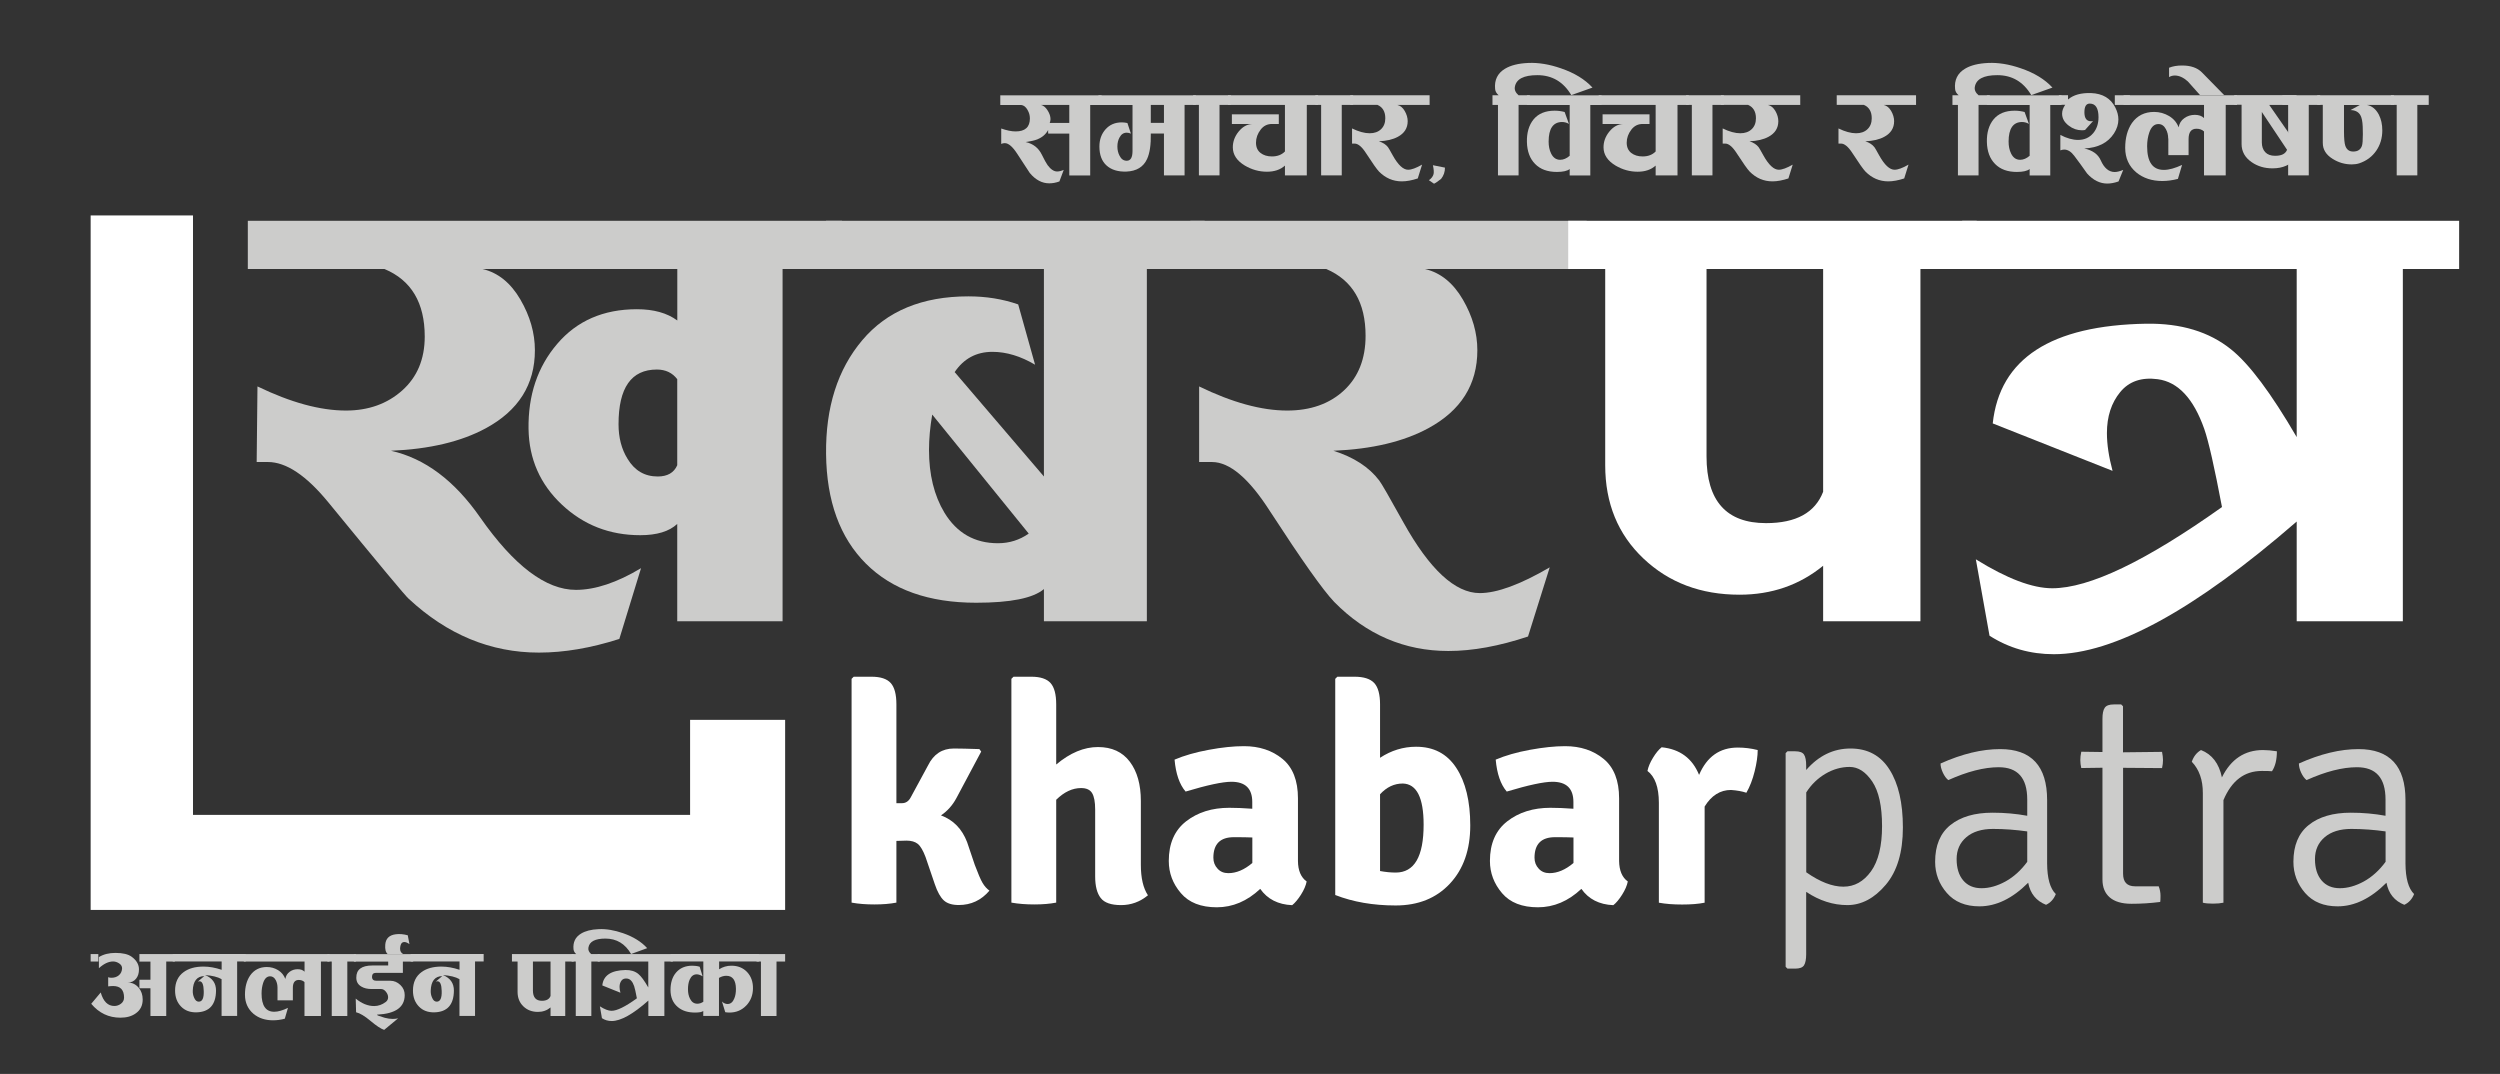 <?xml version="1.0" encoding="utf-8"?>
<!-- Generator: Adobe Illustrator 24.2.0, SVG Export Plug-In . SVG Version: 6.00 Build 0)  -->
<svg version="1.1" id="Layer_1" xmlns="http://www.w3.org/2000/svg" xmlns:xlink="http://www.w3.org/1999/xlink" x="0px" y="0px"
	 viewBox="0 0 341.98 146.91" style="enable-background:new 0 0 341.98 146.91;" xml:space="preserve">
<rect x="0" y="0" width="341.98" height="146.91" fill="#333333" stroke="none"/>
<style type="text/css">
	.st0{fill:#FFFFFF;}
	.st1{fill:#CCCCCB;}
</style>
<polygon class="st0" points="26.4,29.47 12.4,29.47 12.4,124.47 107.4,124.47 107.4,98.47 94.4,98.47 94.4,111.47 26.4,111.47 "/>
<g>
	<path class="st1" d="M115.19,36.8h-8.14v48.18H92.64V71.67c-1.1,1.03-2.79,1.54-5.06,1.54c-4.18,0-7.75-1.39-10.72-4.18
		c-2.97-2.79-4.49-6.23-4.56-10.34c-0.07-4.62,1.23-8.51,3.93-11.66c2.69-3.15,6.32-4.73,10.89-4.73c2.29,0,4.13,0.51,5.53,1.54
		V36.8H66.02c2.13,0.51,3.85,1.91,5.17,4.18c1.32,2.27,1.98,4.58,1.98,6.93c0,4.69-2.24,8.25-6.71,10.67
		c-3.37,1.83-7.7,2.86-12.98,3.08c4.62,1.03,8.69,4.07,12.21,9.13c4.62,6.6,8.98,9.9,13.09,9.9c2.64,0,5.61-0.99,8.91-2.97
		l-2.97,9.68c-3.89,1.25-7.55,1.87-11,1.87c-6.6,0-12.54-2.46-17.82-7.37c-0.37-0.29-4.03-4.69-11-13.2
		c-3.01-3.67-5.76-5.5-8.25-5.5c-0.51,0-1.03,0-1.54,0l0.11-10.34c4.55,2.2,8.58,3.3,12.1,3.3c3.08,0,5.65-0.92,7.7-2.75
		c2.05-1.83,3.08-4.29,3.08-7.37c0-4.62-1.83-7.7-5.5-9.24H33.9v-6.6h81.29V36.8z M92.64,63.64V51.87c-0.67-0.88-1.6-1.32-2.79-1.32
		c-3.5,0-5.24,2.49-5.24,7.48c0,1.83,0.41,3.41,1.23,4.73c0.97,1.61,2.34,2.42,4.13,2.42C91.31,65.18,92.2,64.66,92.64,63.64z"/>
	<path class="st1" d="M139.28,41.64l2.31,8.25c-1.98-1.17-3.92-1.76-5.83-1.76c-2.2,0-3.92,0.92-5.17,2.77l12.21,14.28V36.8h-29.81
		v-6.6h51.81v6.6h-7.92v48.18H142.8v-4.4c-1.47,1.25-4.57,1.87-9.27,1.87c-6.48,0-11.5-1.78-15.07-5.34
		c-3.57-3.56-5.39-8.56-5.46-15.01c-0.07-6.38,1.58-11.57,4.95-15.56c3.37-4,8.21-6,14.52-6C134.88,40.54,137.15,40.9,139.28,41.64z
		 M127.52,56.71c-0.29,1.69-0.44,3.3-0.44,4.84c0,3.37,0.7,6.23,2.11,8.58c1.7,2.79,4.14,4.18,7.32,4.18c1.55,0,2.96-0.44,4.21-1.32
		L127.52,56.71z"/>
	<path class="st1" d="M217.05,36.8h-22.11c2.13,0.51,3.85,1.91,5.17,4.18c1.32,2.27,1.98,4.58,1.98,6.93
		c0,4.69-2.24,8.25-6.71,10.67c-3.37,1.83-7.7,2.86-12.98,3.08c2.79,0.88,4.88,2.24,6.27,4.07c0.29,0.37,1.39,2.27,3.3,5.72
		c3.59,6.45,7.08,9.68,10.45,9.68c2.35,0,5.54-1.17,9.57-3.52l-2.97,9.46c-3.96,1.32-7.59,1.98-10.89,1.98
		c-6.01,0-11.22-2.24-15.62-6.71c-1.54-1.61-4.47-5.76-8.8-12.43c-2.86-4.47-5.5-6.71-7.92-6.71c-0.59,0-1.17,0-1.76,0V52.86
		c4.52,2.2,8.54,3.3,12.04,3.3c3.21,0,5.8-0.92,7.77-2.75c1.97-1.83,2.96-4.33,2.96-7.48c0-4.55-1.79-7.59-5.37-9.13h-18.61v-6.6
		h54.23V36.8z"/>
	<path class="st0" d="M219.58,63.64V36.8h-5.06v-6.6h55.88v6.6h-7.7v48.18h-13.31v-7.59c-3.23,2.64-7.04,3.96-11.44,3.96
		c-5.28,0-9.66-1.65-13.14-4.95C221.32,73.1,219.58,68.84,219.58,63.64z M249.39,67.27V36.8h-15.95v25.63
		c0,6.09,2.71,9.13,8.14,9.13C245.69,71.56,248.29,70.13,249.39,67.27z"/>
	<path class="st0" d="M303.95,69.36c-1.03-5.43-1.83-8.98-2.42-10.67c-1.47-4.18-3.59-6.45-6.38-6.82c-2.2-0.29-3.91,0.29-5.12,1.76
		c-1.21,1.47-1.82,3.34-1.82,5.61c0,1.54,0.26,3.26,0.77,5.17l-16.39-6.49c0.95-8.87,7.95-13.42,21.01-13.64
		c4.74-0.07,8.61,1.1,11.6,3.52c2.48,1.98,5.47,5.98,8.97,11.99V36.8h-45.76v-6.6h67.98v6.6h-7.7v48.18h-14.52V71.34
		c-13.93,12.1-25.01,18.15-33.22,18.15c-3.23,0-6.16-0.84-8.8-2.53l-1.87-10.45c4.25,2.64,7.74,3.96,10.45,3.96
		C285.8,80.47,293.53,76.76,303.95,69.36z"/>
</g>
<g>
	<path class="st0" d="M124.01,114.99l-1.39,0.04v8.44c-0.87,0.17-1.88,0.25-3.02,0.25c-1.15,0-2.18-0.08-3.11-0.25V92.86l0.29-0.29
		h2.44c1.23,0,2.11,0.29,2.62,0.86c0.52,0.57,0.78,1.55,0.78,2.92v13.52h0.76c0.5,0,0.9-0.25,1.18-0.76l2.39-4.41
		c0.76-1.54,1.93-2.31,3.53-2.31c0.81,0,1.97,0.03,3.49,0.08l0.25,0.34l-3.4,6.38c-0.53,0.98-1.23,1.76-2.1,2.35
		c1.68,0.62,2.87,1.83,3.57,3.65l1.05,3.11c0.45,1.2,0.8,2.03,1.07,2.48c0.27,0.45,0.58,0.8,0.94,1.05
		c-1.12,1.32-2.52,1.97-4.2,1.97c-0.9,0-1.58-0.21-2.04-0.63s-0.88-1.16-1.24-2.23l-1.26-3.7c-0.34-0.9-0.69-1.5-1.07-1.81
		C125.17,115.14,124.66,114.99,124.01,114.99z"/>
	<path class="st0" d="M156.06,109.57v8.74c0,1.79,0.32,3.18,0.97,4.16c-1.09,0.9-2.32,1.34-3.67,1.34c-1.36,0-2.29-0.32-2.79-0.97
		c-0.5-0.64-0.76-1.62-0.76-2.94v-9.16c0-1.04-0.14-1.79-0.42-2.25c-0.28-0.46-0.78-0.69-1.51-0.69c-1.18,0-2.31,0.53-3.4,1.6v14.07
		c-0.87,0.17-1.87,0.25-3,0.25c-1.13,0-2.18-0.08-3.13-0.25V92.86l0.29-0.29h2.44c1.23,0,2.11,0.29,2.62,0.86
		c0.52,0.57,0.78,1.55,0.78,2.92v8.23c1.9-1.6,3.81-2.39,5.71-2.39c1.9,0,3.36,0.67,4.37,2.02
		C155.56,105.54,156.06,107.33,156.06,109.57z"/>
	<path class="st0" d="M178.74,120.58c-0.11,0.56-0.37,1.16-0.78,1.81c-0.41,0.64-0.81,1.12-1.2,1.43c-1.93-0.08-3.39-0.83-4.37-2.23
		c-1.79,1.68-3.77,2.52-5.94,2.52c-2.17,0-3.81-0.64-4.91-1.93c-1.11-1.29-1.66-2.76-1.66-4.41c0-2.38,0.79-4.19,2.37-5.42
		c1.58-1.23,3.55-1.85,5.9-1.85c0.92,0,1.97,0.04,3.15,0.13v-0.92c0-1.85-0.95-2.77-2.86-2.77c-1.2,0-3.29,0.45-6.26,1.34
		c-0.84-0.98-1.34-2.44-1.51-4.37c1.32-0.56,2.88-1.01,4.68-1.34c1.81-0.34,3.41-0.5,4.81-0.5c2.1,0,3.86,0.58,5.27,1.74
		c1.41,1.16,2.12,2.96,2.12,5.4v8.57C177.56,119.08,177.96,120.02,178.74,120.58z M168.03,119.44c1.09,0,2.18-0.46,3.28-1.39v-3.49
		c-0.62-0.03-1.46-0.04-2.52-0.04c-1.88,0-2.81,0.94-2.81,2.81c0,0.59,0.19,1.08,0.57,1.49
		C166.92,119.24,167.41,119.44,168.03,119.44z"/>
	<path class="st0" d="M199.21,105.04c1.27,1.93,1.91,4.56,1.91,7.88c0,3.32-0.93,5.97-2.79,7.96c-1.86,1.99-4.33,2.98-7.41,2.98
		c-3.08,0-5.84-0.48-8.27-1.43V92.86l0.29-0.29h2.35c1.26,0,2.16,0.29,2.69,0.86c0.53,0.57,0.8,1.55,0.8,2.92v7.31
		c1.54-1.01,3.18-1.51,4.91-1.51C196.1,102.14,197.94,103.1,199.21,105.04z M191.89,107.18c-1.18,0-2.21,0.49-3.11,1.47v10.5
		c0.76,0.14,1.47,0.21,2.14,0.21c2.55,0,3.82-2.18,3.82-6.55C194.74,109.11,193.79,107.23,191.89,107.18z"/>
	<path class="st0" d="M222.67,120.58c-0.11,0.56-0.37,1.16-0.78,1.81c-0.41,0.64-0.8,1.12-1.2,1.43c-1.93-0.08-3.39-0.83-4.37-2.23
		c-1.79,1.68-3.77,2.52-5.94,2.52s-3.81-0.64-4.91-1.93s-1.66-2.76-1.66-4.41c0-2.38,0.79-4.19,2.37-5.42s3.55-1.85,5.9-1.85
		c0.92,0,1.97,0.04,3.15,0.13v-0.92c0-1.85-0.95-2.77-2.86-2.77c-1.2,0-3.29,0.45-6.26,1.34c-0.84-0.98-1.34-2.44-1.51-4.37
		c1.32-0.56,2.88-1.01,4.68-1.34s3.41-0.5,4.81-0.5c2.1,0,3.86,0.58,5.27,1.74c1.41,1.16,2.12,2.96,2.12,5.4v8.57
		C221.5,119.08,221.89,120.02,222.67,120.58z M211.96,119.44c1.09,0,2.18-0.46,3.28-1.39v-3.49c-0.62-0.03-1.46-0.04-2.52-0.04
		c-1.88,0-2.81,0.94-2.81,2.81c0,0.59,0.19,1.08,0.57,1.49C210.85,119.24,211.35,119.44,211.96,119.44z"/>
	<path class="st0" d="M225.36,105.46c0.11-0.56,0.36-1.16,0.76-1.81c0.39-0.64,0.78-1.12,1.18-1.43c2.49,0.25,4.2,1.51,5.12,3.78
		c1.06-2.49,2.83-3.74,5.29-3.74c0.92,0,1.83,0.11,2.73,0.34c0,0.81-0.14,1.79-0.42,2.92s-0.66,2.11-1.13,2.92
		c-0.59-0.2-1.29-0.32-2.1-0.38c-1.48,0-2.69,0.76-3.61,2.27v13.15c-0.84,0.17-1.86,0.25-3.07,0.25s-2.27-0.08-3.19-0.25v-13.69
		C226.91,107.68,226.39,106.24,225.36,105.46z"/>
	<path class="st1" d="M253.14,102.39c2.34,0,4.12,0.96,5.33,2.88c1.22,1.92,1.83,4.56,1.83,7.94c0,3.38-0.79,5.99-2.35,7.83
		c-1.57,1.85-3.32,2.77-5.25,2.77s-3.81-0.6-5.63-1.81v8.53c0,0.7-0.1,1.2-0.29,1.51c-0.2,0.31-0.6,0.46-1.22,0.46h-1.05l-0.25-0.25
		v-29.23l0.25-0.25h1.05c0.62,0,1.02,0.15,1.22,0.46c0.2,0.31,0.29,0.81,0.29,1.51v0.59C248.78,103.37,250.8,102.39,253.14,102.39z
		 M257.45,113c0-2.73-0.45-4.76-1.34-6.09c-0.9-1.33-1.93-2-3.09-2c-1.16,0-2.28,0.32-3.34,0.95c-1.06,0.63-1.93,1.48-2.6,2.54
		v10.92c1.88,1.32,3.57,1.97,5.08,1.97s2.77-0.7,3.78-2.1C256.94,117.79,257.45,115.73,257.45,113z"/>
	<path class="st1" d="M281.22,122.3c-0.28,0.7-0.73,1.19-1.34,1.47c-1.34-0.53-2.16-1.54-2.44-3.02c-2.16,2.16-4.38,3.23-6.68,3.23
		c-1.9,0-3.39-0.61-4.45-1.83s-1.6-2.64-1.6-4.26c0-2.24,0.7-3.92,2.1-5.04c1.4-1.12,3.32-1.68,5.75-1.68
		c1.65,0,3.23,0.14,4.75,0.42v-2.23c0-2.94-1.3-4.41-3.91-4.41c-1.99,0-4.28,0.59-6.89,1.76c-0.28-0.22-0.53-0.56-0.74-1.01
		c-0.21-0.45-0.32-0.87-0.32-1.26c2.94-1.32,5.66-1.97,8.15-1.97c4.28,0,6.43,2.32,6.43,6.97v8.65
		C280.04,120.14,280.43,121.54,281.22,122.3z M267.65,117.51c0,1.23,0.3,2.21,0.9,2.92c0.6,0.71,1.43,1.07,2.5,1.07
		s2.16-0.31,3.28-0.92c1.12-0.62,2.11-1.51,2.98-2.69v-4.16c-1.57-0.22-3.13-0.34-4.68-0.34s-2.77,0.38-3.65,1.13
		C268.09,115.28,267.65,116.28,267.65,117.51z"/>
	<path class="st1" d="M295.75,102.85c0.08,0.42,0.13,0.8,0.13,1.13s-0.04,0.7-0.13,1.09l-5.33-0.04v14.49
		c0,1.15,0.55,1.72,1.64,1.72h3.23c0.17,0.42,0.25,0.85,0.25,1.3s-0.01,0.73-0.04,0.84c-1.32,0.17-2.62,0.25-3.93,0.25
		s-2.29-0.29-2.96-0.86c-0.67-0.57-1.01-1.39-1.01-2.46v-15.29l-2.9,0.04c-0.08-0.36-0.13-0.72-0.13-1.07
		c0-0.35,0.04-0.74,0.13-1.16l2.9,0.04v-4.54c0-0.7,0.1-1.2,0.31-1.51c0.21-0.31,0.62-0.46,1.24-0.46h1.01l0.25,0.25v6.3
		L295.75,102.85z"/>
	<path class="st1" d="M299.82,104.2c0.25-0.73,0.67-1.26,1.26-1.6c1.51,0.59,2.46,1.83,2.86,3.74c1.23-2.49,3.11-3.74,5.63-3.74
		c0.56,0,1.19,0.06,1.89,0.17c0,1.15-0.22,2.06-0.67,2.73c-0.28-0.03-0.74-0.04-1.39-0.04c-2.38,0-4.13,1.33-5.25,3.99v14.03
		c-0.36,0.08-0.84,0.13-1.43,0.13s-1.05-0.04-1.39-0.13v-14.99C301.34,106.69,300.83,105.26,299.82,104.2z"/>
	<path class="st1" d="M330.23,122.3c-0.28,0.7-0.73,1.19-1.34,1.47c-1.34-0.53-2.16-1.54-2.44-3.02c-2.16,2.16-4.38,3.23-6.68,3.23
		c-1.91,0-3.39-0.61-4.45-1.83c-1.06-1.22-1.6-2.64-1.6-4.26c0-2.24,0.7-3.92,2.1-5.04c1.4-1.12,3.32-1.68,5.75-1.68
		c1.65,0,3.23,0.14,4.75,0.42v-2.23c0-2.94-1.3-4.41-3.91-4.41c-1.99,0-4.28,0.59-6.89,1.76c-0.28-0.22-0.53-0.56-0.74-1.01
		c-0.21-0.45-0.31-0.87-0.31-1.26c2.94-1.32,5.66-1.97,8.15-1.97c4.28,0,6.43,2.32,6.43,6.97v8.65
		C329.06,120.14,329.45,121.54,330.23,122.3z M316.67,117.51c0,1.23,0.3,2.21,0.9,2.92c0.6,0.71,1.43,1.07,2.5,1.07
		c1.06,0,2.16-0.31,3.28-0.92c1.12-0.62,2.11-1.51,2.98-2.69v-4.16c-1.57-0.22-3.13-0.34-4.68-0.34c-1.55,0-2.77,0.38-3.65,1.13
		S316.67,116.28,316.67,117.51z"/>
</g>
<g>
	<g>
		<path class="st1" d="M143.38,17.78c-0.32,0.59-0.81,1.01-1.47,1.28c-0.37,0.15-0.9,0.27-1.61,0.37c1.03,0.23,1.77,0.81,2.22,1.74
			c0.34,0.69,0.6,1.17,0.79,1.43c0.42,0.57,0.86,0.86,1.3,0.86c0.25,0,0.55-0.07,0.9-0.22l-0.59,1.58
			c-0.48,0.18-0.95,0.26-1.39,0.26c-0.98,0-1.87-0.47-2.66-1.41c-0.06-0.07-0.64-0.96-1.74-2.66c-0.62-0.95-1.18-1.43-1.69-1.43
			c-0.16,0-0.32,0.04-0.48,0.11v-2.11c0.75,0.26,1.4,0.4,1.96,0.4c1.31,0,1.96-0.59,1.96-1.78c0-0.4-0.1-0.78-0.31-1.14
			c-0.23-0.43-0.53-0.66-0.88-0.7h-2.86v-1.32h13.86v1.32h-1.56v9.64h-2.86v-5.72h-2.88C143.37,18.06,143.37,17.9,143.38,17.78z
			 M146.27,16.81v-2.46h-3.89c0.34,0.07,0.65,0.32,0.92,0.75c0.27,0.42,0.4,0.82,0.4,1.19c0,0.19-0.04,0.37-0.11,0.53H146.27z"/>
		<path class="st1" d="M163.58,13.03v1.32h-1.54v9.64h-2.82v-5.72h-1.8c0.03,1.53-0.14,2.68-0.51,3.48
			c-0.5,1.09-1.44,1.66-2.82,1.72c-1.14,0.04-2.05-0.23-2.71-0.82c-0.66-0.59-0.99-1.46-0.99-2.61c0-0.94,0.28-1.72,0.84-2.35
			c0.56-0.63,1.3-0.95,2.22-0.95c0.25,0,0.51,0.03,0.77,0.09l0.48,1.45c-0.21-0.09-0.4-0.13-0.57-0.13c-0.43,0-0.76,0.22-0.99,0.66
			c-0.19,0.35-0.29,0.76-0.29,1.23s0.1,0.89,0.29,1.25c0.23,0.47,0.56,0.7,0.99,0.7c0.53,0,0.79-0.45,0.79-1.34v-6.29h-4.66v-1.32
			H163.58z M157.42,14.35v2.46h1.8v-2.46H157.42z"/>
		<path class="st1" d="M164,23.99v-9.64h-0.79v-1.32h5.17v1.32h-1.56v9.64H164z"/>
		<path class="st1" d="M175.77,14.35h-7.79v-1.32h12.32v1.32h-1.54v9.64h-2.99v-1.34c-0.62,0.56-1.44,0.84-2.46,0.84
			c-1.07,0-2.08-0.28-3.04-0.85c-1.09-0.66-1.63-1.49-1.63-2.49c0-0.77,0.26-1.48,0.77-2.12c0.56-0.7,1.21-1.06,1.96-1.07h-2.86
			v-1.32h6.42v1.32h-0.9c-0.65-0.01-1.18,0.24-1.59,0.78s-0.63,1.13-0.63,1.78c0,0.61,0.21,1.08,0.62,1.4
			c0.41,0.32,0.93,0.48,1.56,0.48c0.75,0,1.34-0.23,1.78-0.68V14.35z"/>
		<path class="st1" d="M180.72,23.99v-9.64h-0.79v-1.32h5.17v1.32h-1.56v9.64H180.72z"/>
		<path class="st1" d="M195.55,14.35h-4.42c0.43,0.1,0.77,0.38,1.03,0.84c0.26,0.45,0.4,0.92,0.4,1.39c0,0.94-0.45,1.65-1.34,2.13
			c-0.67,0.37-1.54,0.57-2.6,0.62c0.56,0.18,0.98,0.45,1.25,0.81c0.06,0.07,0.28,0.45,0.66,1.14c0.72,1.29,1.42,1.94,2.09,1.94
			c0.47,0,1.11-0.24,1.91-0.7l-0.59,1.89c-0.79,0.26-1.52,0.4-2.18,0.4c-1.2,0-2.24-0.45-3.12-1.34c-0.31-0.32-0.89-1.15-1.76-2.49
			c-0.57-0.89-1.1-1.34-1.58-1.34c-0.12,0-0.23,0-0.35,0v-2.07c0.9,0.44,1.71,0.66,2.41,0.66c0.64,0,1.16-0.18,1.55-0.55
			c0.39-0.37,0.59-0.87,0.59-1.5c0-0.91-0.36-1.52-1.07-1.83h-3.72v-1.32h10.85V14.35z"/>
		<path class="st1" d="M196.1,23.81c0.06-0.25,0.03-0.65-0.09-1.21l1.65,0.33c0,0.59-0.18,1.1-0.53,1.54
			c-0.44,0.35-0.76,0.57-0.97,0.66l-0.7-0.48C195.81,24.41,196.02,24.13,196.1,23.81z"/>
		<path class="st1" d="M209.27,13.03v1.32h-1.54v9.64h-2.82v-9.64h-0.75v-1.32h0.84c-0.29-0.25-0.46-0.54-0.48-0.86
			c-0.12-1.23,0.34-2.16,1.36-2.77c0.78-0.47,1.84-0.73,3.19-0.79c1.36-0.06,2.85,0.18,4.44,0.73c1.85,0.63,3.29,1.51,4.33,2.64
			l-2.9,1.03c-1.08-1.82-2.63-2.73-4.64-2.73c-1.88,0-2.9,0.54-3.08,1.61c-0.07,0.41,0.1,0.79,0.51,1.14H209.27z"/>
		<path class="st1" d="M214.62,16.95c-0.31-0.18-0.62-0.26-0.95-0.26c-1.22,0.01-1.83,0.91-1.83,2.68c0,0.62,0.11,1.15,0.33,1.61
			c0.28,0.59,0.7,0.88,1.25,0.88c0.44,0,0.87-0.18,1.3-0.55v-6.95h-5.85v-1.32h10.21v1.32h-1.54v9.64h-2.82v-0.88
			c-0.31,0.26-0.9,0.4-1.76,0.4c-1.26,0-2.25-0.36-2.97-1.09c-0.72-0.73-1.09-1.73-1.12-3c-0.03-1.29,0.28-2.33,0.92-3.11
			c0.65-0.78,1.61-1.18,2.88-1.18c0.45,0,0.91,0.06,1.36,0.18L214.62,16.95z"/>
		<path class="st1" d="M226.48,14.35h-7.79v-1.32h12.32v1.32h-1.54v9.64h-2.99v-1.34c-0.62,0.56-1.44,0.84-2.46,0.84
			c-1.07,0-2.08-0.28-3.04-0.85c-1.09-0.66-1.63-1.49-1.63-2.49c0-0.77,0.26-1.48,0.77-2.12c0.56-0.7,1.21-1.06,1.96-1.07h-2.86
			v-1.32h6.42v1.32h-0.9c-0.65-0.01-1.18,0.24-1.59,0.78s-0.63,1.13-0.63,1.78c0,0.61,0.21,1.08,0.62,1.4
			c0.41,0.32,0.93,0.48,1.56,0.48c0.75,0,1.34-0.23,1.78-0.68V14.35z"/>
		<path class="st1" d="M231.43,23.99v-9.64h-0.79v-1.32h5.17v1.32h-1.56v9.64H231.43z"/>
		<path class="st1" d="M246.25,14.35h-4.42c0.42,0.1,0.77,0.38,1.03,0.84c0.26,0.45,0.4,0.92,0.4,1.39c0,0.94-0.45,1.65-1.34,2.13
			c-0.67,0.37-1.54,0.57-2.6,0.62c0.56,0.18,0.97,0.45,1.25,0.81c0.06,0.07,0.28,0.45,0.66,1.14c0.72,1.29,1.42,1.94,2.09,1.94
			c0.47,0,1.11-0.24,1.91-0.7l-0.59,1.89c-0.79,0.26-1.52,0.4-2.18,0.4c-1.2,0-2.24-0.45-3.12-1.34c-0.31-0.32-0.89-1.15-1.76-2.49
			c-0.57-0.89-1.1-1.34-1.58-1.34c-0.12,0-0.23,0-0.35,0v-2.07c0.9,0.44,1.71,0.66,2.41,0.66c0.64,0,1.16-0.18,1.55-0.55
			c0.39-0.37,0.59-0.87,0.59-1.5c0-0.91-0.36-1.52-1.07-1.83h-3.72v-1.32h10.85V14.35z"/>
		<path class="st1" d="M262.09,14.35h-4.42c0.42,0.1,0.77,0.38,1.03,0.84c0.26,0.45,0.4,0.92,0.4,1.39c0,0.94-0.45,1.65-1.34,2.13
			c-0.67,0.37-1.54,0.57-2.6,0.62c0.56,0.18,0.97,0.45,1.25,0.81c0.06,0.07,0.28,0.45,0.66,1.14c0.72,1.29,1.42,1.94,2.09,1.94
			c0.47,0,1.11-0.24,1.91-0.7l-0.59,1.89c-0.79,0.26-1.52,0.4-2.18,0.4c-1.2,0-2.24-0.45-3.12-1.34c-0.31-0.32-0.89-1.15-1.76-2.49
			c-0.57-0.89-1.1-1.34-1.58-1.34c-0.12,0-0.23,0-0.35,0v-2.07c0.9,0.44,1.71,0.66,2.41,0.66c0.64,0,1.16-0.18,1.55-0.55
			c0.39-0.37,0.59-0.87,0.59-1.5c0-0.91-0.36-1.52-1.07-1.83h-3.72v-1.32h10.85V14.35z"/>
		<path class="st1" d="M272.19,13.03v1.32h-1.54v9.64h-2.82v-9.64h-0.75v-1.32h0.84c-0.29-0.25-0.46-0.54-0.48-0.86
			c-0.12-1.23,0.34-2.16,1.36-2.77c0.78-0.47,1.84-0.73,3.19-0.79c1.36-0.06,2.85,0.18,4.44,0.73c1.85,0.63,3.29,1.51,4.33,2.64
			l-2.9,1.03c-1.08-1.82-2.63-2.73-4.64-2.73c-1.88,0-2.9,0.54-3.08,1.61c-0.07,0.41,0.1,0.79,0.51,1.14H272.19z"/>
		<path class="st1" d="M277.54,16.95c-0.31-0.18-0.62-0.26-0.95-0.26c-1.22,0.01-1.83,0.91-1.83,2.68c0,0.62,0.11,1.15,0.33,1.61
			c0.28,0.59,0.7,0.88,1.25,0.88c0.44,0,0.87-0.18,1.3-0.55v-6.95h-5.85v-1.32H282v1.32h-1.54v9.64h-2.82v-0.88
			c-0.31,0.26-0.9,0.4-1.76,0.4c-1.26,0-2.25-0.36-2.97-1.09c-0.72-0.73-1.09-1.73-1.12-3c-0.03-1.29,0.28-2.33,0.92-3.11
			c0.65-0.78,1.61-1.18,2.88-1.18c0.45,0,0.91,0.06,1.36,0.18L277.54,16.95z"/>
		<path class="st1" d="M285.11,20.31c1.13,0.25,1.88,0.78,2.25,1.61c0.47,1.07,1.11,1.61,1.92,1.61c0.31,0,0.7-0.1,1.16-0.29
			l-0.64,1.58c-0.54,0.19-1.06,0.29-1.54,0.29c-1.01,0-1.94-0.46-2.77-1.39c-0.62-0.88-1.2-1.69-1.76-2.42
			c-0.42-0.56-0.88-0.84-1.36-0.84c-0.18,0-0.35,0.04-0.53,0.11v-2.11c0.89,0.46,1.7,0.68,2.42,0.68c0.87,0,1.55-0.31,2.07-0.92
			c0.48-0.57,0.73-1.3,0.73-2.18c0-1.25-0.4-1.87-1.2-1.87c-0.49,0-0.73,0.4-0.73,1.19c0,0.82,0.31,1.23,0.92,1.23
			c0.09,0,0.18-0.01,0.27-0.04l-1.1,1.23c-0.13,0.03-0.28,0.04-0.44,0.04c-0.65,0-1.25-0.21-1.8-0.64c-0.6-0.45-0.9-1-0.9-1.63
			c0-0.4,0.14-0.8,0.42-1.21h-0.86v-1.32h1.25v0.59c0.73-0.63,1.78-0.92,3.15-0.88c1.58,0.06,2.69,0.72,3.32,1.98
			c0.28,0.56,0.42,1.1,0.42,1.63c0,0.65-0.2,1.28-0.6,1.91C288.34,19.54,286.99,20.22,285.11,20.31z M289.29,14.35v-1.32h2.07v1.32
			H289.29z"/>
		<path class="st1" d="M296.59,18.95c0-0.47-0.1-0.89-0.31-1.28c-0.25-0.47-0.59-0.7-1.03-0.7c-0.57,0-0.99,0.39-1.25,1.17
			c-0.19,0.56-0.29,1.18-0.29,1.87c0,2.16,0.76,3.23,2.29,3.23c0.69,0,1.52-0.23,2.49-0.68l-0.57,1.91
			c-0.73,0.19-1.44,0.29-2.13,0.29c-1.42,0-2.61-0.39-3.56-1.17c-1.01-0.85-1.52-1.97-1.52-3.37c0-1.36,0.31-2.49,0.92-3.39
			c0.72-1.01,1.73-1.52,3.04-1.52c0.73,0,1.41,0.19,2.04,0.56c0.62,0.37,1.06,0.89,1.31,1.55c0.09-0.53,0.34-0.95,0.77-1.25
			c0.42-0.31,0.91-0.46,1.45-0.46c0.54,0,0.96,0.15,1.25,0.44v-1.8h-11v-1.32h15.51v1.32h-1.54v9.64h-2.97v-6.01
			c-0.26-0.25-0.61-0.37-1.03-0.37c-0.72,0-1.08,0.47-1.08,1.41v2.2h-2.77V18.95z"/>
		<path class="st1" d="M296.7,9.27c0.51-0.21,1.11-0.31,1.8-0.31c1.19,0,2.09,0.32,2.71,0.95l3.04,3.1h-3.3l-1.67-1.87
			c-0.6-0.54-1.2-0.81-1.78-0.81c-0.29,0-0.56,0.07-0.79,0.22V9.27z"/>
		<path class="st1" d="M314.15,13.03v1.32h-3.74l3.7,5.32l-0.02,1.91c-0.73,0.97-1.81,1.45-3.23,1.45c-1.08,0-2.03-0.28-2.84-0.84
			c-0.92-0.63-1.39-1.46-1.39-2.49v-5.37h-1.01v-1.32H314.15z M312.85,20.49l-3.45-5.17v4.15c0,0.57,0.16,1.02,0.47,1.35
			c0.31,0.33,0.76,0.49,1.33,0.49C312.08,21.32,312.63,21.05,312.85,20.49z"/>
		<path class="st1" d="M313,23.99v-9.64h-0.79v-1.32h5.17v1.32h-1.56v9.64H313z"/>
		<path class="st1" d="M316.98,14.35v-1.32h10.49l0.02,1.32h-3.74c0.7,0.13,1.25,0.57,1.65,1.32c0.32,0.63,0.48,1.35,0.48,2.16
			c0,1.06-0.28,1.99-0.83,2.79s-1.32,1.38-2.32,1.72c-0.31,0.1-0.65,0.15-1.03,0.15c-0.94,0-1.8-0.25-2.6-0.75
			c-0.91-0.56-1.36-1.28-1.36-2.18v-5.21H316.98z M320.64,14.35v3.63c0,0.95,0.06,1.61,0.18,1.96c0.18,0.53,0.54,0.79,1.08,0.79
			c0.62,0,1.01-0.26,1.19-0.77c0.09-0.26,0.13-0.8,0.13-1.61c0-0.37-0.01-0.71-0.02-1.03c-0.03-0.73-0.14-1.26-0.33-1.58
			c-0.26-0.44-0.71-0.67-1.34-0.68l1.28-0.7H320.64z"/>
		<path class="st1" d="M327.85,23.99v-9.64h-0.79v-1.32h5.17v1.32h-1.56v9.64H327.85z"/>
	</g>
</g>
<g>
	<g>
		<path class="st1" d="M13.45,131.53H12.4v-1.02h1.05V131.53z M19.01,132.61c0,0.51-0.13,0.93-0.39,1.26
			c-0.29,0.36-0.67,0.54-1.15,0.53c0.6,0,1.1,0.24,1.5,0.71c0.37,0.45,0.55,0.99,0.55,1.61c0,0.83-0.32,1.46-0.95,1.9
			c-0.55,0.4-1.25,0.59-2.1,0.59c-1.6,0-2.93-0.63-3.99-1.9l1.3-1.55c0.35,1.24,0.98,1.85,1.86,1.85c0.34,0,0.65-0.11,0.92-0.32
			c0.27-0.21,0.41-0.49,0.41-0.83c0-1.05-0.5-1.58-1.5-1.58c-0.2,0-0.42,0.02-0.67,0.05v-1.26c0.13,0.06,0.28,0.08,0.45,0.08
			c0.4,0,0.73-0.11,1.01-0.34c0.27-0.23,0.42-0.54,0.44-0.93c0.01-0.28-0.12-0.51-0.39-0.69c-0.27-0.18-0.55-0.27-0.84-0.27
			c-0.62,0-1.27,0.31-1.94,0.92v-1.52c0.62-0.38,1.37-0.57,2.26-0.57c1,0,1.74,0.17,2.23,0.53
			C18.67,131.36,19.01,131.93,19.01,132.61z M19.06,130.51h4.86v1.02h-1.18v7.45h-2.16v-3.79h-1.51v-1.17h1.51v-2.48h-1.51V130.51z"
			/>
		<path class="st1" d="M28.05,133.38c1.01,0.41,1.51,1.12,1.5,2.14c-0.02,1.93-0.91,2.91-2.66,2.96c-0.88,0.02-1.59-0.24-2.13-0.8
			c-0.54-0.56-0.81-1.28-0.81-2.18c0-1.11,0.39-1.96,1.18-2.53c0.68-0.5,1.58-0.75,2.71-0.75c0.8,0,1.62,0.15,2.48,0.44v-1.14h-6.69
			v-1.02h9.99v1.02h-1.18v7.45h-2.13v-5.03C29.79,133.64,29.04,133.45,28.05,133.38z M27.05,134.28l0.9-0.76
			c-1.01,0.02-1.54,0.69-1.58,1.99c-0.01,0.33,0.04,0.64,0.17,0.93c0.15,0.39,0.37,0.58,0.65,0.58c0.49,0,0.71-0.49,0.68-1.46
			c-0.02-0.88-0.21-1.33-0.57-1.33C27.23,134.23,27.14,134.25,27.05,134.28z"/>
		<path class="st1" d="M37.96,135.08c0-0.36-0.08-0.69-0.23-0.99c-0.19-0.36-0.45-0.54-0.78-0.54c-0.43,0-0.75,0.3-0.95,0.9
			c-0.14,0.43-0.22,0.91-0.22,1.45c0,1.67,0.58,2.5,1.73,2.5c0.52,0,1.15-0.18,1.88-0.53l-0.43,1.48c-0.55,0.15-1.09,0.22-1.61,0.22
			c-1.08,0-1.97-0.3-2.69-0.9c-0.76-0.66-1.15-1.52-1.15-2.6c0-1.05,0.23-1.93,0.7-2.62c0.54-0.78,1.31-1.17,2.29-1.17
			c0.55,0,1.07,0.14,1.54,0.43s0.8,0.69,0.99,1.2c0.07-0.41,0.26-0.73,0.58-0.97c0.32-0.24,0.69-0.36,1.1-0.36s0.73,0.11,0.95,0.34
			v-1.39h-8.31v-1.02h11.72v1.02H43.9v7.45h-2.25v-4.64c-0.2-0.19-0.46-0.29-0.78-0.29c-0.54,0-0.81,0.36-0.81,1.09v1.7h-2.1V135.08
			z"/>
		<path class="st1" d="M45.38,138.98v-7.45h-0.6v-1.02h3.91v1.02h-1.18v7.45H45.38z"/>
		<path class="st1" d="M55.11,131.53v1.55h-3.69c-0.35,0-0.53,0.18-0.53,0.54c0,0.36,0.2,0.54,0.6,0.54h1.9
			c0.52,0,0.98,0.19,1.38,0.58c0.4,0.38,0.59,0.84,0.59,1.38c0,1.65-1.24,2.54-3.72,2.67c-0.04,0-0.07,0.01-0.07,0.03
			c0,0.07,0.36,0.2,1.08,0.41c0.38,0.1,0.74,0.15,1.08,0.15c0.25,0,0.5-0.03,0.73-0.08l-1.91,1.58c-0.43-0.14-1.06-0.55-1.88-1.24
			c-0.79-0.66-1.44-1.05-1.96-1.17l-0.05-1.87c0.83,0.68,1.67,1.02,2.52,1.02c0.57,0,1.1-0.19,1.59-0.56
			c0.21-0.16,0.32-0.37,0.32-0.64c0-0.26-0.1-0.51-0.3-0.76c-0.2-0.25-0.42-0.37-0.67-0.37h-1.3c-0.56,0-1.02-0.11-1.4-0.34
			c-0.46-0.27-0.68-0.67-0.68-1.21c-0.01-1.11,0.72-1.67,2.2-1.67h2.16v-0.53h-4.69v-1.02h8.11v1.02H55.11z"/>
		<path class="st1" d="M55.16,130.51h-2.13c-0.27-0.24-0.38-0.66-0.33-1.28c0.06-0.84,0.53-1.31,1.43-1.43
			c0.52-0.07,1.07-0.02,1.65,0.14l0.23,1.21c-0.27-0.19-0.5-0.29-0.71-0.29c-0.25,0-0.42,0.15-0.5,0.44
			c-0.04,0.17-0.07,0.32-0.07,0.44C54.72,130.11,54.87,130.36,55.16,130.51z"/>
		<path class="st1" d="M60.59,133.38c1.01,0.41,1.51,1.12,1.5,2.14c-0.02,1.93-0.91,2.91-2.66,2.96c-0.88,0.02-1.59-0.24-2.13-0.8
			c-0.54-0.56-0.81-1.28-0.81-2.18c0-1.11,0.39-1.96,1.18-2.53c0.68-0.5,1.58-0.75,2.71-0.75c0.8,0,1.62,0.15,2.48,0.44v-1.14h-6.69
			v-1.02h9.99v1.02h-1.18v7.45h-2.13v-5.03C62.33,133.64,61.58,133.45,60.59,133.38z M59.6,134.28l0.9-0.76
			c-1.01,0.02-1.54,0.69-1.58,1.99c-0.01,0.33,0.04,0.64,0.17,0.93c0.15,0.39,0.37,0.58,0.65,0.58c0.49,0,0.71-0.49,0.68-1.46
			c-0.02-0.88-0.21-1.33-0.57-1.33C59.77,134.23,59.68,134.25,59.6,134.28z"/>
		<path class="st1" d="M70.8,135.68v-4.15h-0.77v-1.02h8.45v1.02h-1.16v7.45h-2.01v-1.17c-0.49,0.41-1.06,0.61-1.73,0.61
			c-0.8,0-1.46-0.25-1.99-0.76S70.8,136.48,70.8,135.68z M75.31,136.24v-4.71H72.9v3.96c0,0.94,0.41,1.41,1.23,1.41
			C74.75,136.9,75.14,136.68,75.31,136.24z"/>
		<path class="st1" d="M82.05,130.51v1.02h-1.16v7.45h-2.13v-7.45h-0.57v-1.02h0.63c-0.22-0.19-0.34-0.41-0.37-0.66
			c-0.09-0.95,0.25-1.67,1.03-2.14c0.59-0.36,1.39-0.57,2.41-0.61c1.03-0.05,2.15,0.14,3.36,0.56c1.4,0.49,2.49,1.17,3.28,2.04
			l-2.2,0.8c-0.82-1.41-1.99-2.11-3.51-2.11c-1.42,0-2.2,0.41-2.33,1.24c-0.06,0.32,0.07,0.61,0.38,0.88H82.05z"/>
		<path class="st1" d="M87.12,136.56c-0.16-0.84-0.28-1.39-0.37-1.65c-0.22-0.65-0.54-1-0.96-1.05c-0.33-0.04-0.59,0.04-0.77,0.27
			c-0.18,0.23-0.27,0.52-0.27,0.87c0,0.24,0.04,0.5,0.12,0.8l-2.48-1c0.14-1.37,1.2-2.07,3.18-2.11c0.72-0.01,1.3,0.17,1.75,0.54
			c0.38,0.31,0.83,0.92,1.36,1.85v-3.55h-6.92v-1.02h10.28v1.02h-1.16v7.45h-2.19v-2.11c-2.11,1.87-3.78,2.8-5.02,2.8
			c-0.49,0-0.93-0.13-1.33-0.39l-0.28-1.62c0.64,0.41,1.17,0.61,1.58,0.61C84.37,138.28,85.54,137.71,87.12,136.56z"/>
		<path class="st1" d="M96.11,133.55c-0.3-0.18-0.57-0.27-0.81-0.27c-0.43,0-0.75,0.25-0.96,0.73c-0.16,0.36-0.23,0.8-0.23,1.31
			c0,0.5,0.09,0.93,0.28,1.3c0.23,0.46,0.56,0.68,1,0.68c0.28,0,0.56-0.09,0.82-0.27v-5.51h-4.47v-1.02h12.07v1.02h-5.44v1.07
			c0.51-0.33,1.07-0.49,1.68-0.49c0.89,0,1.6,0.29,2.15,0.87c0.54,0.58,0.81,1.32,0.8,2.23c-0.01,0.94-0.32,1.73-0.93,2.36
			c-0.61,0.63-1.37,0.95-2.29,0.95c-0.19,0-0.38-0.02-0.57-0.05L98.76,137c0.23,0.23,0.49,0.34,0.77,0.34
			c0.41,0,0.72-0.26,0.92-0.77c0.15-0.36,0.22-0.79,0.22-1.29c-0.01-1.2-0.45-1.8-1.32-1.8c-0.34,0-0.67,0.1-1,0.29v5.2H96.2v-0.68
			c-0.17,0.15-0.54,0.22-1.13,0.22c-0.98,0-1.77-0.25-2.37-0.77c-0.65-0.55-0.98-1.33-0.98-2.31c0-1,0.25-1.79,0.75-2.38
			c0.53-0.63,1.28-0.95,2.23-0.95c0.33,0,0.67,0.04,1.01,0.14L96.11,133.55z"/>
		<path class="st1" d="M104.09,138.98v-7.45h-0.6v-1.02h3.91v1.02h-1.18v7.45H104.09z"/>
	</g>
</g>
</svg>
